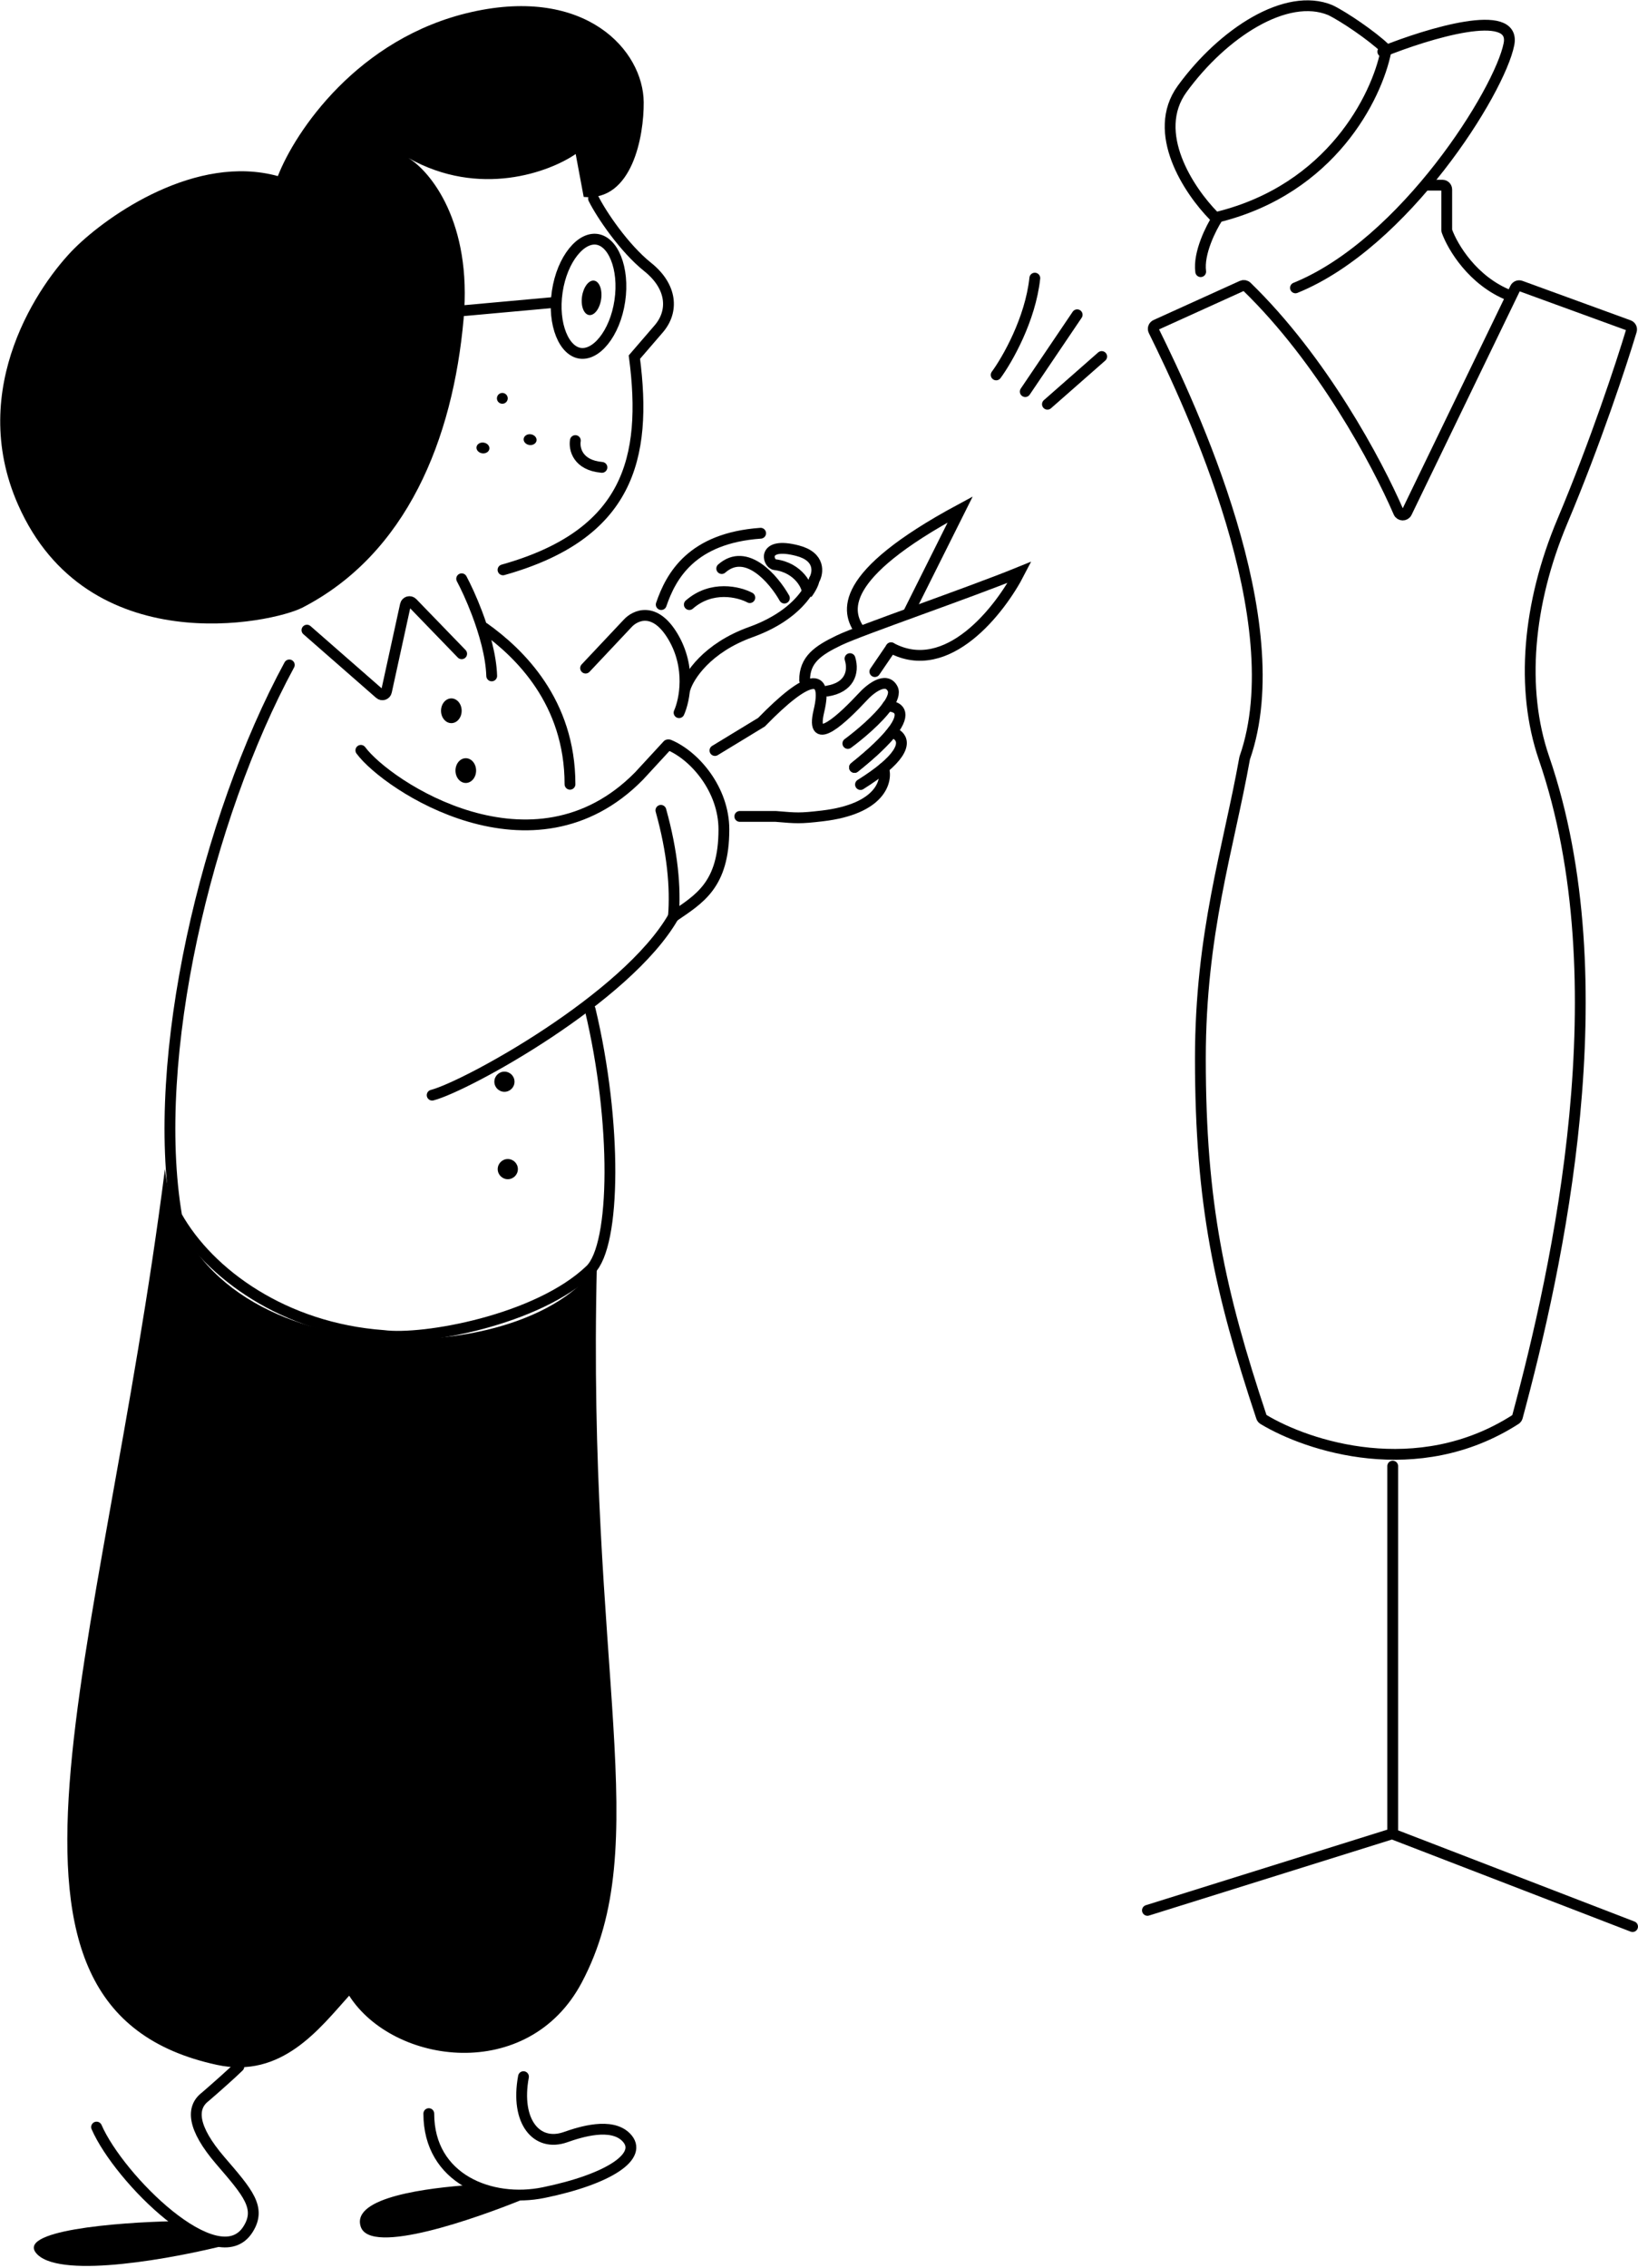 <svg width="758" height="1049" viewBox="0 0 758 1049" fill="none" xmlns="http://www.w3.org/2000/svg">
<path d="M270.988 309.035L290.396 288.418C293.908 284.518 303.04 280.283 311.469 294.548C319.899 308.812 316.83 323.894 314.242 329.652" stroke="black" stroke-width="5" stroke-linecap="round"/>
<path d="M373.486 274.652C375.41 272.053 376.434 269.768 376.796 268.184C378.643 264.95 379.747 257.487 369.037 254.709C352.411 250.397 355.183 260.639 358.508 261.177C369.591 262.471 374.22 271.778 373.486 274.652Z" stroke="black" stroke-width="5" stroke-linecap="round"/>
<path d="M316.988 318.652C318.651 312.938 327.076 299.681 347.475 292.367C361.213 287.44 369.018 280.337 372.988 274.652" stroke="black" stroke-width="5" stroke-linecap="round"/>
<path d="M346.988 276.431C341.947 273.746 329.292 270.632 318.988 279.652" stroke="black" stroke-width="5" stroke-linecap="round"/>
<path d="M362.988 276.652C358.06 267.92 345.36 252.962 333.988 262.985" stroke="black" stroke-width="5" stroke-linecap="round"/>
<path d="M305.988 279.652C310.531 266.308 320.185 248.899 351.988 246.652" stroke="black" stroke-width="5" stroke-linecap="round"/>
<path d="M484.705 186.975L509.82 164.914" stroke="black" stroke-width="5" stroke-linecap="round"/>
<path d="M474.441 181.139L498.469 145.598" stroke="black" stroke-width="5" stroke-linecap="round"/>
<path d="M460.988 173.417C466.093 166.48 476.815 147.816 478.869 128.652" stroke="black" stroke-width="5" stroke-linecap="round"/>
<path d="M410.647 326.711C412.949 323.498 414.105 320.573 413.056 318.553C410.005 312.681 402.502 318.708 399.132 322.456C390.745 331.473 374.603 347.146 378.954 328.908C383.304 310.669 374.051 311.792 352.384 334.055L330.846 347.152" stroke="black" stroke-width="5" stroke-linecap="round"/>
<path d="M408.886 355.309C410.741 361.013 407.765 374.215 380.491 377.414C370.172 378.624 368.621 378.454 358.936 377.637H342.346" stroke="black" stroke-width="5" stroke-linecap="round"/>
<path d="M392.346 343.895C397.705 339.946 406.252 332.777 410.639 326.653C415.403 326.598 420.016 329.283 412.664 338.667C409.481 342.73 404.055 348.048 395.427 354.944" stroke="black" stroke-width="5" stroke-linecap="round"/>
<path d="M395.434 355.004C404.062 348.108 409.488 342.79 412.671 338.727C417.216 340.008 421.305 344.963 408.885 355.309C406.169 357.571 402.663 360.092 398.2 362.888" stroke="black" stroke-width="5" stroke-linecap="round"/>
<path d="M166.988 347.075C179.032 363.391 246.863 408.572 295.675 358.999L308.988 344.566" stroke="black" stroke-width="5" stroke-linecap="round"/>
<path d="M199.988 506.568C215.659 502.516 289.988 461.813 311.636 423.992" stroke="black" stroke-width="5" stroke-linecap="round"/>
<path d="M305.833 374.823C311.201 394.096 312.712 410.365 311.636 423.99C323.579 415.795 334.988 409.492 334.988 383.648C334.988 365.367 321.678 349.609 309.635 344.566" stroke="black" stroke-width="5" stroke-linecap="round"/>
<path d="M393.345 304.652C395.345 311.152 392.844 318.052 382.844 319.652" stroke="black" stroke-width="5" stroke-linecap="round"/>
<path d="M372.346 314.652C372.346 305.152 378.346 300.952 388.346 296.152C398.346 291.352 448.178 274.319 471.845 264.652C462.845 282.152 438.345 313.652 412.345 299.652" stroke="black" stroke-width="5" stroke-linecap="round"/>
<path d="M412.346 299.652L404.846 310.652" stroke="black" stroke-width="5" stroke-linecap="round"/>
<path d="M397.845 291.652C391.846 283.152 387.144 266.452 444.344 235.652L420.346 283.652" stroke="black" stroke-width="5" stroke-linecap="round"/>
<path d="M233.432 505.02C236.009 505.02 238.098 502.932 238.098 500.356C238.098 497.78 236.009 495.691 233.432 495.691C230.854 495.691 228.765 497.78 228.765 500.356C228.765 502.932 230.854 505.02 233.432 505.02Z" fill="black"/>
<path d="M234.987 545.446C237.565 545.446 239.654 543.357 239.654 540.781C239.654 538.205 237.565 536.117 234.987 536.117C232.41 536.117 230.321 538.205 230.321 540.781C230.321 543.357 232.41 545.446 234.987 545.446Z" fill="black"/>
<path d="M44.689 983.884C55.06 1007.72 100.689 1053.07 114.689 1031.3C121.096 1021.34 114.689 1014.2 101.988 999.432C88.745 984.033 88.506 974.815 94.988 969.891C98.617 966.782 107.432 959.008 110.543 955.898" stroke="black" stroke-width="5" stroke-linecap="round"/>
<path d="M198.432 977.665C198.432 1007.98 227.311 1019.18 251.578 1014.2C281.911 1007.98 298.244 997.099 289.689 988.548C282.844 981.707 268.816 986.034 261.689 988.548C248.467 993.212 238.355 981.552 242.244 960.562" stroke="black" stroke-width="5" stroke-linecap="round"/>
<path d="M166.907 1029.89C162.527 1016.12 198.79 1012 217.649 1010.65C224.22 1017.94 239.08 1015.96 241.21 1017.64C221.134 1025.75 171.288 1043.66 166.907 1029.89Z" fill="black"/>
<path d="M17.466 1042.97C5.644 1031.77 54.541 1027.94 80.466 1027.42C84.2 1033.02 98.615 1037.01 105.355 1038.3C80.986 1044.52 29.289 1054.16 17.466 1042.97Z" fill="black"/>
<path d="M100.432 955.123C-19.793 929.162 46.767 772.054 76.323 540.781C87.21 637.953 243.545 635.621 276.212 585.092C271.545 773.994 303.434 852.509 269.212 917.031C244.461 963.696 182.028 955.062 161.577 923.109C147.86 938.335 130.405 961.595 100.432 955.123Z" fill="black"/>
<path d="M133.877 307.566C95.496 378.328 69.321 489.473 81.765 562.546C96.747 589.202 131.56 614.416 177.432 617.74C195.873 620.174 248.734 610.748 273.099 587.422C285.042 575.988 285.543 519.013 273.099 466.929" stroke="black" stroke-width="5" stroke-linecap="round"/>
<path d="M214.549 147.43C218.512 102.756 199.167 79.257 188.999 73.093C221.891 91.621 254.306 79.578 266.402 71.242L270.109 91.093C292.644 93.366 298.013 62.833 297.88 47.282C297.675 23.29 271.12 -6.335 218.294 5.545C165.468 17.424 136.477 61.099 128.583 81.452C90.761 71.058 50.132 99.343 34.545 114.785C18.428 130.813 -15.505 179.27 8.323 233.374C40.469 306.369 125.98 288.242 139.937 281.062C188.164 256.254 209.596 203.273 214.549 147.43Z" fill="black"/>
<path d="M286.826 139.197C285.701 146.78 282.894 153.262 279.386 157.621C275.838 162.031 271.911 163.915 268.443 163.402C264.976 162.888 261.764 159.947 259.647 154.698C257.555 149.509 256.747 142.492 257.872 134.909C258.995 127.326 261.804 120.844 265.312 116.485C268.86 112.074 272.787 110.19 276.255 110.703C279.722 111.218 282.934 114.158 285.05 119.407C287.143 124.596 287.95 131.614 286.826 139.197Z" stroke="black" stroke-width="5"/>
<path d="M272.581 145.721C275.022 146.081 277.529 142.815 278.18 138.423C278.831 134.032 277.38 130.178 274.939 129.816C272.498 129.455 269.992 132.723 269.341 137.114C268.69 141.506 270.141 145.359 272.581 145.721Z" fill="black"/>
<path d="M214.681 143.69L255.994 139.945" stroke="black" stroke-width="5" stroke-linecap="round"/>
<path d="M274.655 91.875C278.223 99.054 288.751 114.745 299.744 123.526C310.987 132.508 311.936 143.957 304.758 152.206L293.569 165.183C299.744 212.377 290.646 247.324 232.774 263.591" stroke="black" stroke-width="5" stroke-linecap="round"/>
<path d="M232.089 186.735C233.455 186.937 234.729 185.994 234.931 184.626C235.134 183.26 234.19 181.987 232.822 181.785C231.455 181.583 230.181 182.526 229.979 183.894C229.777 185.26 230.721 186.533 232.089 186.735Z" fill="black"/>
<path d="M223.119 209.684C224.759 209.928 226.254 209.017 226.457 207.649C226.659 206.282 225.493 204.978 223.852 204.735C222.211 204.491 220.716 205.402 220.514 206.77C220.311 208.136 221.478 209.441 223.119 209.684Z" fill="black"/>
<path d="M244.945 205.837C246.586 206.08 248.08 205.169 248.283 203.802C248.485 202.435 247.319 201.13 245.678 200.887C244.037 200.644 242.542 201.555 242.34 202.922C242.137 204.288 243.303 205.593 244.945 205.837Z" fill="black"/>
<path d="M142.045 291.476L175.71 320.92C176.803 321.877 178.522 321.31 178.833 319.891L187.609 279.775C187.934 278.288 189.786 277.761 190.846 278.857L213.638 302.404" stroke="black" stroke-width="5" stroke-linecap="round"/>
<path d="M213.638 267.711C215.505 271.208 218.182 276.891 220.691 283.496C224.133 292.563 227.258 303.367 227.538 312.639" stroke="black" stroke-width="5" stroke-linecap="round"/>
<path d="M208.865 334.496C211.501 334.496 213.638 331.933 213.638 328.771C213.638 325.61 211.501 323.047 208.865 323.047C206.23 323.047 204.092 325.61 204.092 328.771C204.092 331.933 206.23 334.496 208.865 334.496Z" fill="black"/>
<path d="M215.547 362.164C218.182 362.164 220.32 359.601 220.32 356.439C220.32 353.277 218.182 350.715 215.547 350.715C212.911 350.715 210.774 353.277 210.774 356.439C210.774 359.601 212.911 362.164 215.547 362.164Z" fill="black"/>
<path d="M266.251 203.785C265.636 207.506 267.234 215.196 278.548 216.188" stroke="black" stroke-width="5" stroke-linecap="round"/>
<path d="M224.099 290.465C240.432 302.125 263.766 324.669 263.766 362.761" stroke="black" stroke-width="5" stroke-linecap="round"/>
<path d="M576.041 350.501C598.023 287.599 551.308 188.302 533.881 152.96C533.381 151.945 533.842 150.765 534.872 150.298L574.756 132.211C575.5 131.874 576.374 132.021 576.961 132.59C611.82 166.388 637.191 213.729 647.248 236.995C647.937 238.588 650.199 238.65 650.955 237.088L701.201 133.279C701.648 132.355 702.721 131.92 703.686 132.271L753.724 150.51C754.716 150.871 755.26 151.928 754.957 152.938C750.342 168.305 738.356 204.652 722.988 241.152C706.988 279.152 703.488 318.652 714.488 350.652C750.114 454.292 720.858 586.235 702.182 655.434C702.054 655.908 701.754 656.305 701.341 656.571C655.954 685.699 605.071 668.931 584.589 656.521C584.189 656.279 583.905 655.903 583.757 655.46C564.417 597.332 555.488 556.886 555.488 489.652C555.488 431.588 568.455 392.751 575.959 350.812C575.978 350.706 576.005 350.602 576.041 350.501Z" stroke="black" stroke-width="5"/>
<path d="M547.076 41.104C532.306 61.378 550.206 88.216 561.687 99.879C562.169 100.369 562.879 100.554 563.547 100.389C616.146 87.384 637.102 44.713 641.294 23.897C641.424 23.255 641.217 22.613 640.741 22.162C634.768 16.509 622.088 7.805 615.612 4.674C595.331 -3.734 565.958 15.182 547.076 41.104Z" stroke="black" stroke-width="5" stroke-linecap="round"/>
<path d="M660.988 85.652H667.488C668.592 85.652 669.488 86.548 669.488 87.652V106.314C669.488 106.538 669.522 106.754 669.599 106.964C672.255 114.275 681.533 129.949 698.488 136.652" stroke="black" stroke-width="5" stroke-linecap="round"/>
<path d="M639.911 23.897C660.778 15.493 701.667 3.027 698.291 20.395C694.071 42.106 649.988 112.652 599.488 133.152" stroke="black" stroke-width="5" stroke-linecap="round"/>
<path d="M563.488 100.652C560.393 105.414 554.49 117.081 555.633 125.652" stroke="black" stroke-width="5" stroke-linecap="round"/>
<path d="M644.488 678.152V846.682C644.488 847.557 643.92 848.33 643.085 848.591L530.988 883.652" stroke="black" stroke-width="5" stroke-linecap="round"/>
<path d="M643.988 848.152L755.488 891.152" stroke="black" stroke-width="5" stroke-linecap="round"/>
</svg>
